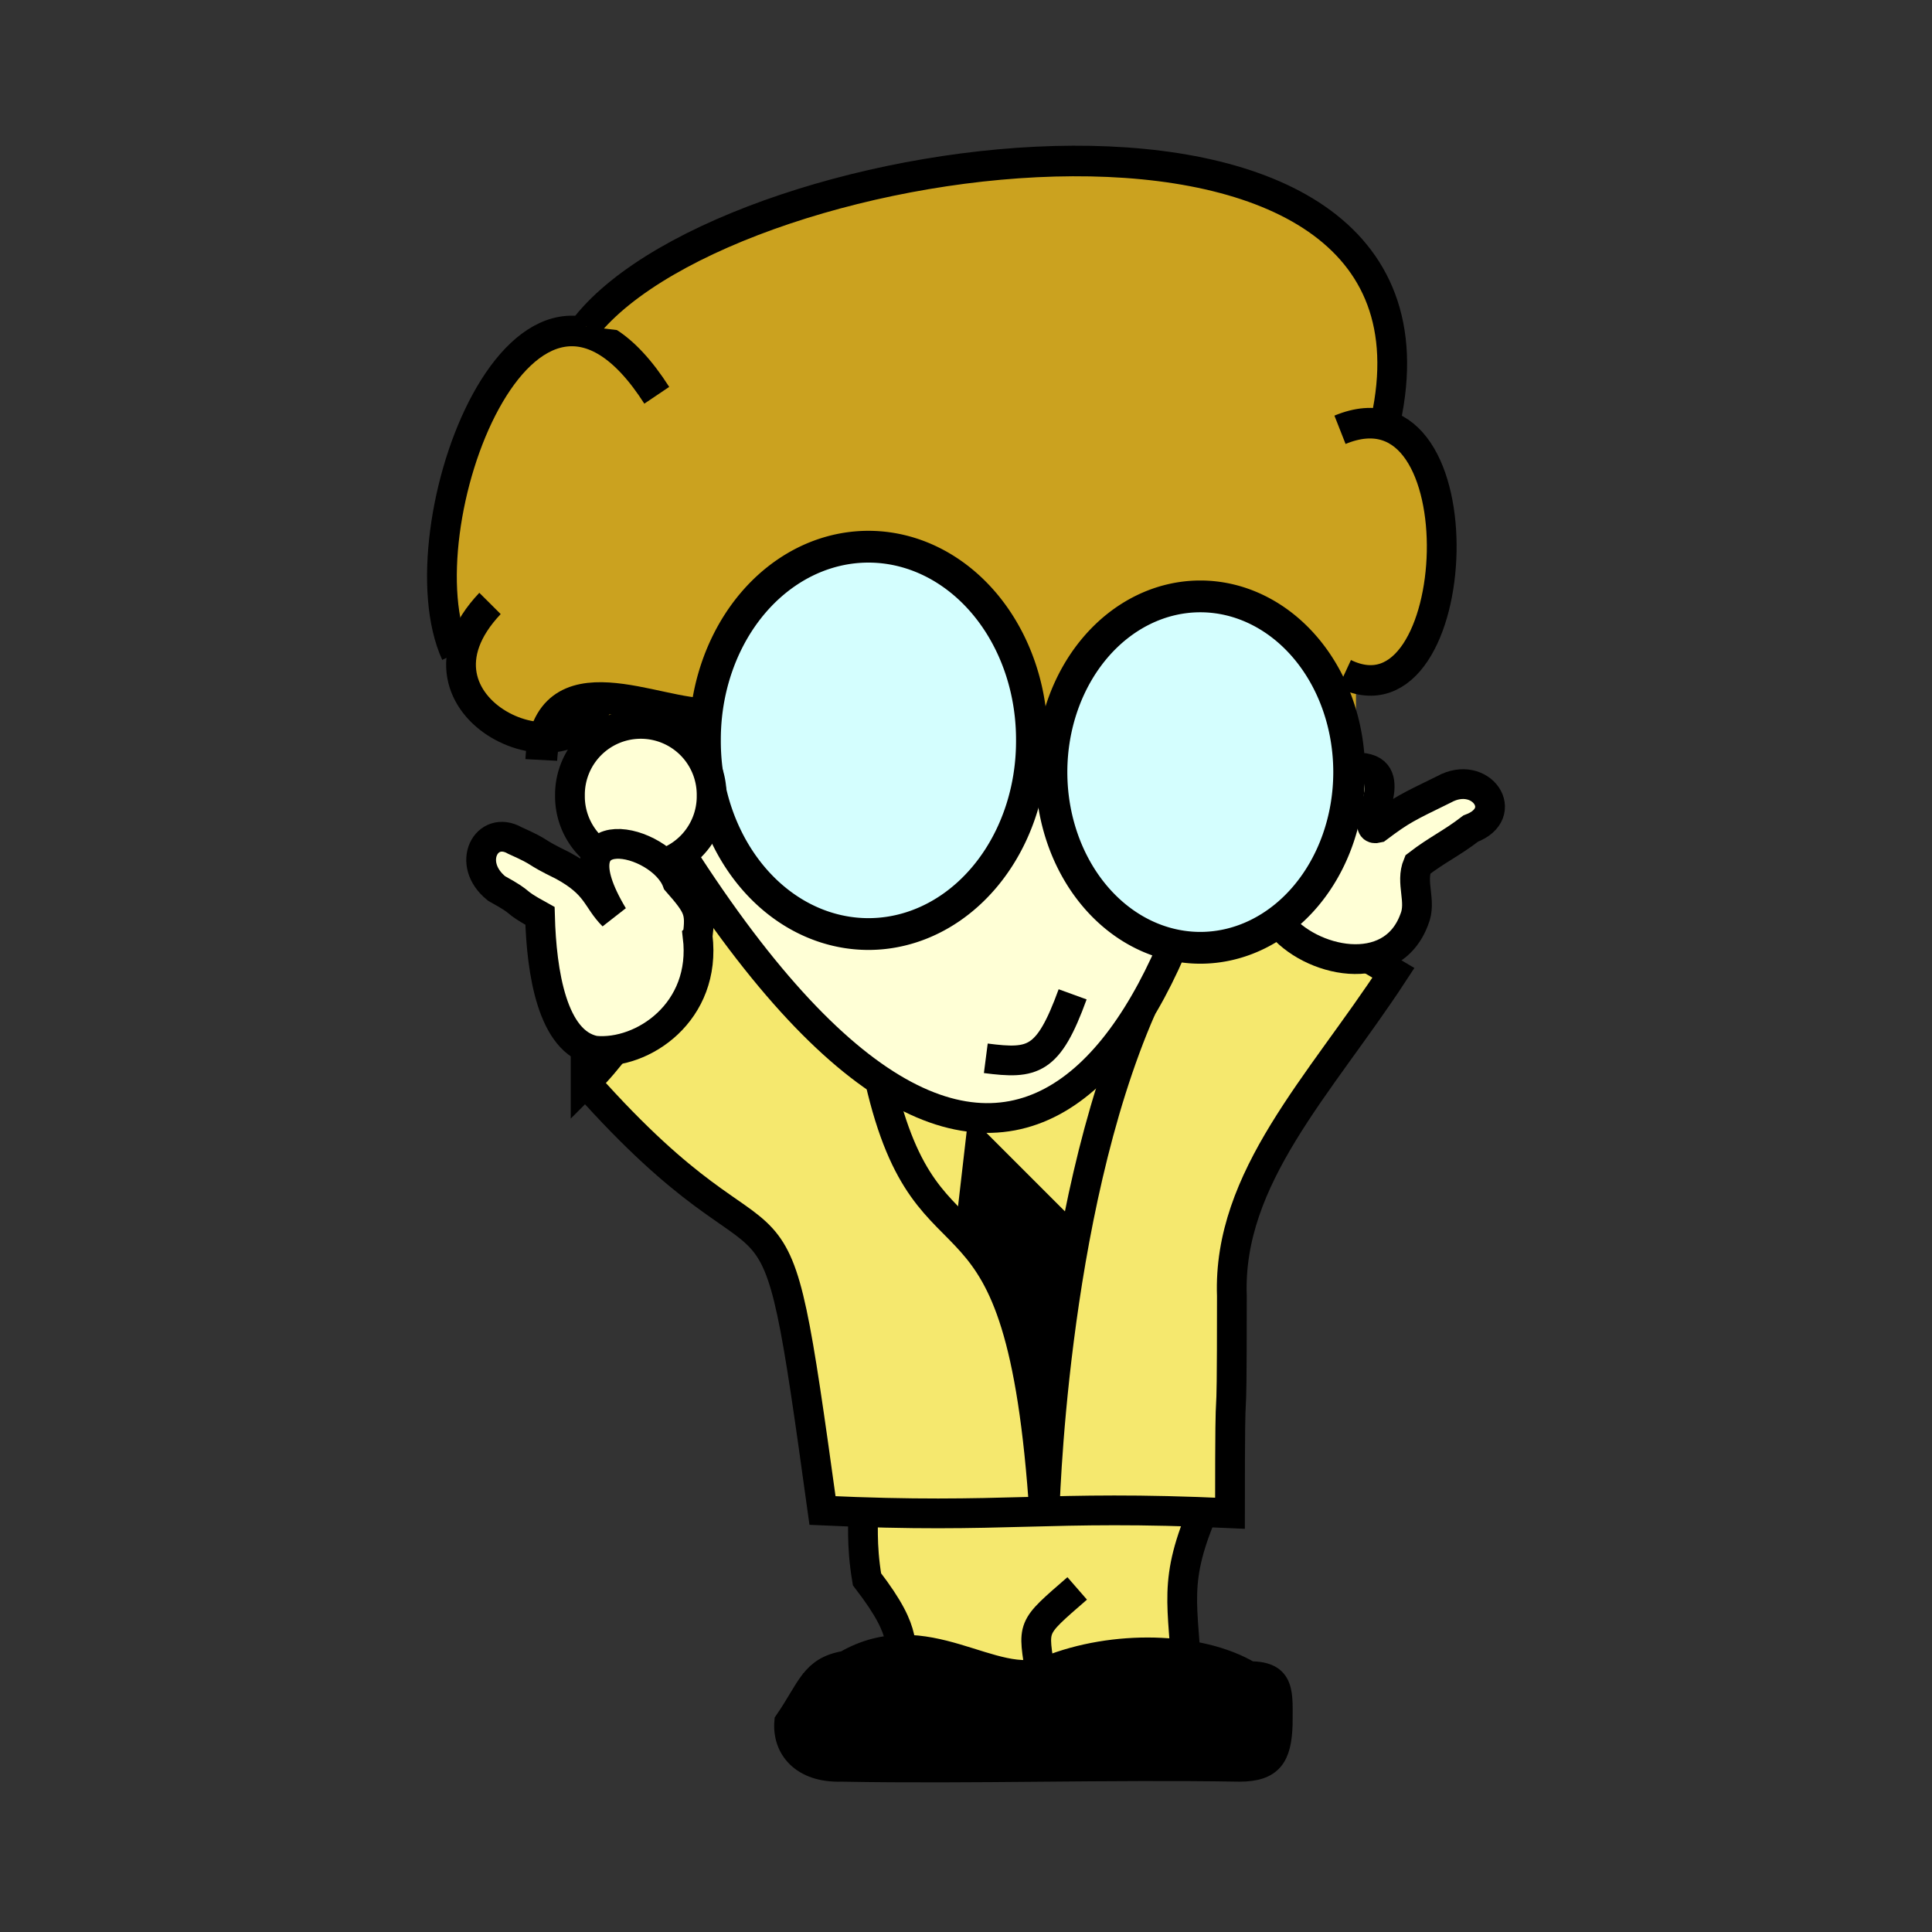 <svg:svg xmlns:dc="http://purl.org/dc/elements/1.1/" xmlns:ns1="http://sodipodi.sourceforge.net/DTD/sodipodi-0.dtd" xmlns:ns2="http://www.inkscape.org/namespaces/inkscape" xmlns:ns4="http://creativecommons.org/ns#" xmlns:rdf="http://www.w3.org/1999/02/22-rdf-syntax-ns#" xmlns:svg="http://www.w3.org/2000/svg" height="1217.215" id="svg1" version="1.0" viewBox="-268.924 -91.933 1217.215 1217.215" width="1217.215" ns1:docbase="/Users/johnolsen/Desktop/OpenClipart/unsorted" ns1:docname="xbill_01.svg" ns1:version="0.32" ns2:output_extension="org.inkscape.output.svg.inkscape" ns2:version="0.46">
  <svg:rect x="-268.924" y="-91.933" width="1217.215" height="1217.215" fill="#333333" stroke="none"/>
  <ns1:namedview bordercolor="#666666" borderopacity="1.0" id="base" pagecolor="#ffffff" showgrid="false" ns2:current-layer="svg1" ns2:cx="314.17191" ns2:cy="571.15055" ns2:pageopacity="0.0" ns2:pageshadow="2" ns2:window-height="667" ns2:window-width="640" ns2:window-x="563" ns2:window-y="104" ns2:zoom="0.43415836" />
  <svg:g id="g18373" transform="translate(-25.007 .404)" ns2:export-xdpi="17.490145" ns2:export-ydpi="17.490145">
    <svg:g id="g15884" style="stroke:#000000;stroke-width:18.75;fill:#f5e86e" transform="translate(8.637 -54.704)">
      <svg:path d="m290.79 905.53c0.96 17.27-0.96 28.79 2.88 51.82 28.79 37.43 17.28 40.31 25.91 60.45 58.55 1 117.09 1.9 175.63 2.9-1.92-47.99-9.6-61.43 11.52-109.42-71.98-1.91-143.96-3.83-215.94-5.75z" id="path15882" style="fill-rule:evenodd" ns1:nodetypes="cccccc" />
      <svg:path d="m403.08 1017.8c-4.8-31.66-6.72-28.78 23.03-54.69" id="path15883" style="fill-rule:evenodd" ns1:nodetypes="cc" />
    </svg:g>
    <svg:path d="m125.03 589.79c130.3 146.58 115.41 24.92 149.26 269.55 116.72 5.43 140-3.74 256.72 1.69 0-115.37 1.19-21.51 1.19-136.87-2.71-74.65 55.65-133.01 101.79-203.59-134.36-80.08-236.15-127.58-370.52-150.65-61.08 61.07-77.36 158.79-138.44 219.87z" id="path12150" style="fill-rule:evenodd;stroke:#000000;stroke-width:18.75;fill:#f5e86e" ns1:nodetypes="ccccccc" />
    <svg:path d="m561.95 489.24c19.19 24.58 70.93 36.36 85.18-2.32 4.8-11.52-2.62-23.03 2.18-34.55 12.48-9.6 20.88-13.09 33.36-22.68 25.62-9.6 6.46-37.52-16.78-24.72-23.5 11.51-26.64 12.85-42 24.37-12.11 2.99 13.32-31.9-6.31-37.33-11.14-3.09-10.96 4.9-29.62 13.78-18.65 8.88-35.78 18.65-40.82 19.13-8.63 26.87 23.45 37.45 14.81 64.32z" id="path14016" style="fill-rule:evenodd;stroke:#000000;stroke-width:18.75;fill:#ffffd6" ns1:nodetypes="ccccccsscc" />
    <svg:g id="g10888" transform="translate(2.879 -43.187)">
      <svg:path d="m530.95 408.22c-46.06 262-188.54 405.46-415.99-37.92" id="path6521" style="fill-rule:evenodd;stroke:#000000;stroke-width:18.75;fill:#ffffd6" ns1:nodetypes="cc" />
      <svg:g id="g6529" transform="matrix(1 0 0 1.027 0 .26)">
        <svg:rect height="187.14" id="rect6520" style="fill-rule:evenodd;fill:#cba21f" width="155.47" x="54.704" y="197.26" />
        <svg:g id="g6522">
          <svg:rect height="262.38" id="rect4656" style="fill-rule:evenodd;fill:#cba21f" width="480.82" x="126.68" y="139.3" />
          <svg:g id="g4030" style="fill:#cba21f">
            <svg:path d="m40.308 352.73c-35.509-75.81 44.147-284.07 126.68-158.35" id="path3401" style="fill-rule:evenodd;stroke:#000000;stroke-width:18.75" ns1:nodetypes="cc" />
            <svg:path d="m122.38 152.13c93.56-114.08 556.23-175.75 503.85 57.66" id="path4027" style="fill-rule:evenodd;stroke:#000000;stroke-width:18.75" ns1:nodetypes="cc" />
            <svg:path d="m600.32 365.26c76.78 36.47 87.33-186.18-2.88-149.71" id="path4028" style="fill-rule:evenodd;stroke:#000000;stroke-width:18.75" ns1:nodetypes="cc" />
            <svg:path d="m131.02 379.66c-15.35 56.62-131.48 6.72-69.098-57.58" id="path4029" style="fill-rule:evenodd;stroke:#000000;stroke-width:18.75" ns1:nodetypes="cc" />
          </svg:g>
        </svg:g>
      </svg:g>
      <svg:g id="g3402" transform="matrix(1.068 0 0 1.068 31.282 -34.743)">
        <svg:path d="m365.65 417.51a96.451 113.73 0 1 1 -192.9 0 96.451 113.73 0 1 1 192.9 0z" id="path911" style="stroke:#000000;stroke-width:18.75;fill:#d4fefe" transform="translate(-17.275 5.758)" ns1:cx="269.19901" ns1:cy="417.51318" ns1:rx="96.450981" ns1:ry="113.72578" ns1:type="arc" />
        <svg:path d="m570.07 416.07a87.814 103.65 0 1 1 -175.63 0 87.814 103.65 0 1 1 175.63 0z" id="path912" style="stroke:#000000;stroke-width:18.75;fill:#d4fefe" transform="translate(-34.55 25.912)" ns1:cx="482.25491" ns1:cy="416.07361" ns1:rx="87.813583" ns1:ry="103.64882" ns1:type="arc" />
        <svg:path d="m157.99 407.62c-30.33 1.88-95.7-35.34-99.059 27.21" id="path2779" style="stroke:#000000;stroke-width:18.75;fill:none" ns1:nodetypes="cc" />
      </svg:g>
      <svg:path d="m428.99 577.31c-15.35 42.22-24.95 44.14-54.7 40.3" id="path7159" style="stroke:#000000;stroke-width:18.75;fill:none" ns1:nodetypes="cc" />
      <svg:path d="m-60.462 731.34a44.627 44.627 0 1 1 -89.248 0 44.627 44.627 0 1 1 89.248 0z" id="path9024" style="fill-rule:evenodd;stroke:#000000;stroke-width:18.75;fill:#ffffd6" transform="translate(262 -279.28)" ns1:cx="-105.08839" ns1:cy="731.33875" ns1:rx="44.626575" ns1:ry="44.626575" ns1:type="arc" />
    </svg:g>
    <svg:path d="m195.62 497.65c5.76 47.51-34.55 74.86-64.78 71.98-26.87-5.28-33.592-49.43-34.551-84.94-19.194-10.55-8.158-6.71-27.352-17.27-19.674-15.84-6.238-40.31 11.517-30.23 19.194 8.64 9.597 5.76 30.226 15.83 22.08 12 21.12 21.12 31.67 31.67-38.86-64.78 30.24-48.94 40.31-21.59 13.92 15.84 14.88 18.71 12.96 34.55z" id="path10907" style="fill-rule:evenodd;stroke:#000000;stroke-width:18.75;fill:#ffffd6" ns1:nodetypes="ccccccccc" />
    <svg:path d="m475.2 542.96c-57.01 130.3-61.08 319.75-61.08 319.75-14.93-230.73-72.61-137.88-103.83-274.96" id="path13394" style="stroke:#000000;stroke-width:18.75;fill:none" ns1:nodetypes="ccc" />
    <svg:path d="m373.4 630.51l-6.1 52.93 42.26 66.66 14.74-68.7-50.9-50.89z" id="path15259" style="fill-rule:evenodd;stroke:#000000;stroke-width:18.75;fill:#000000" ns1:nodetypes="ccccc" />
    <svg:path d="m288.48 954.89c51.3-29.68 93.81 16.84 127.52 3.29 41.6-16.72 96-15.39 127.51 3.3 21.98 0 19.78 13.19 19.78 32.98-0.73 19.74-5.86 28.54-26.38 28.54-82.81-1.4-167.82 1.5-250.62 0-24.92 0.8-36.65-13.9-35.18-30.74 14.66-21.25 16.12-33.71 37.37-37.37z" id="path17130" style="fill-rule:evenodd;stroke:#000000;stroke-width:14.317;fill:#000000" ns1:nodetypes="cscccccc" />
  </svg:g>
</svg:svg>